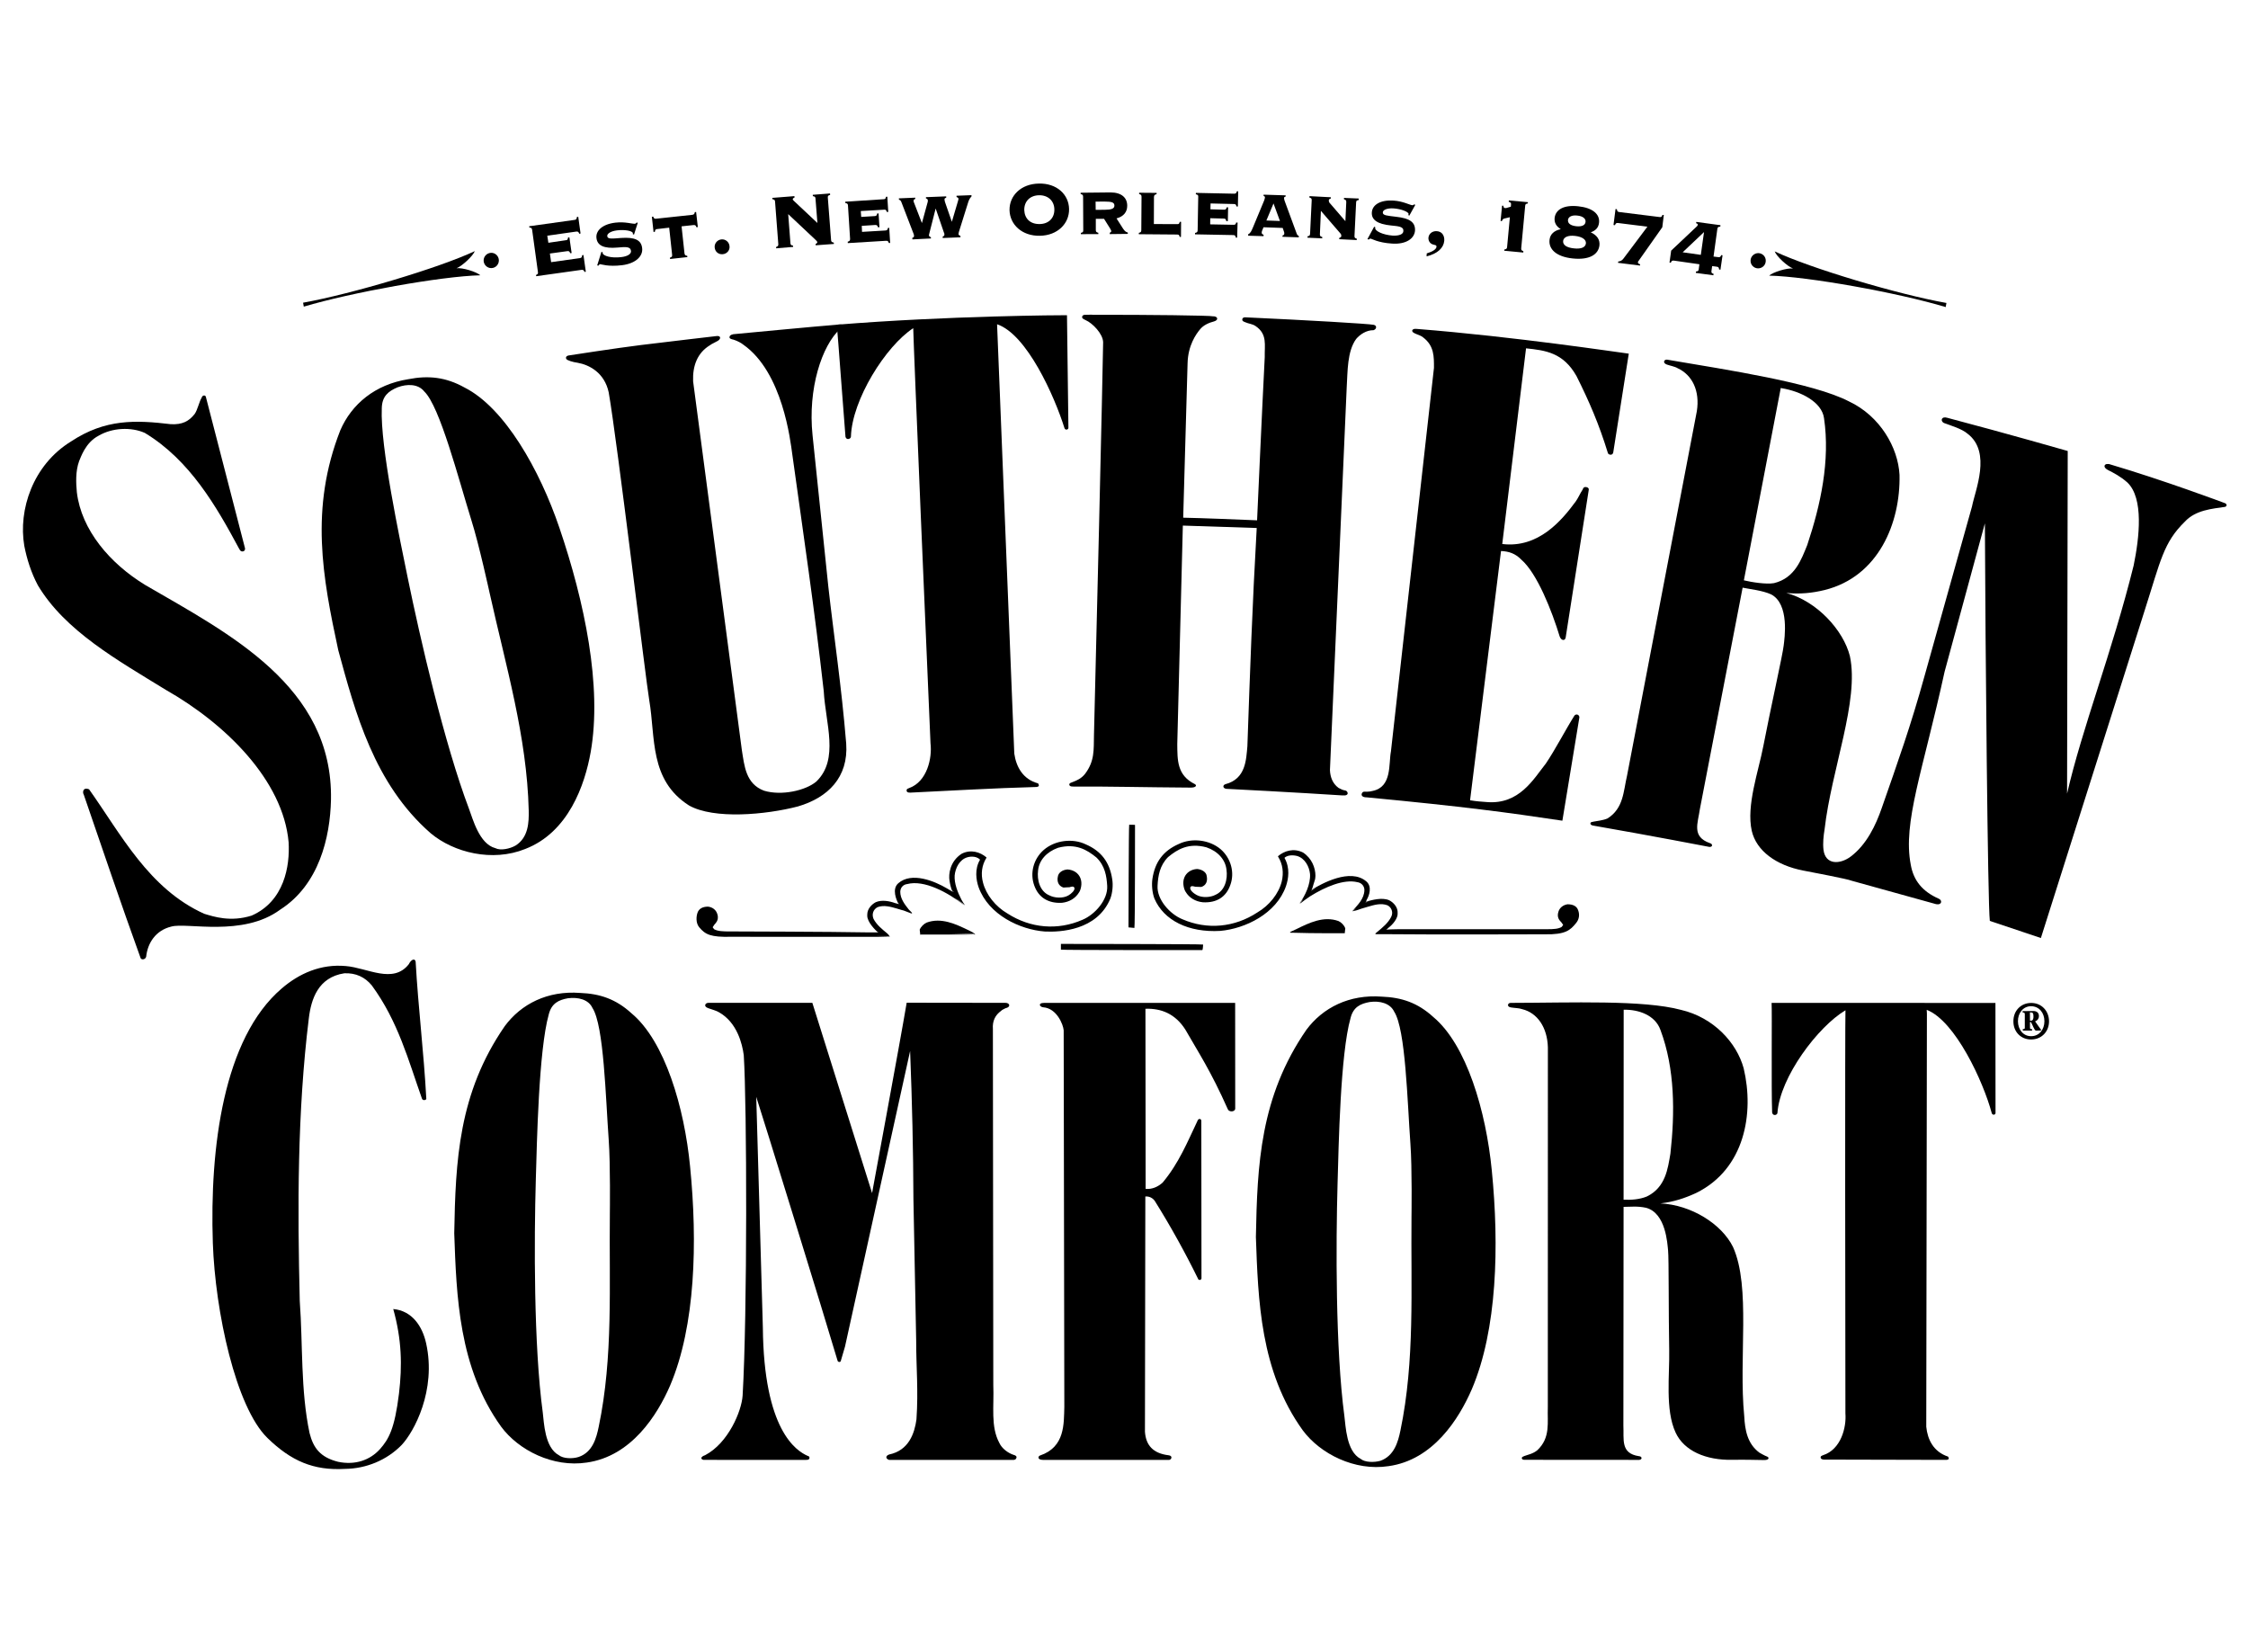 <?xml version="1.0" standalone="no"?><!DOCTYPE svg PUBLIC "-//W3C//DTD SVG 1.1//EN" "http://www.w3.org/Graphics/SVG/1.1/DTD/svg11.dtd"><svg width="98px" height="72px" version="1.1" xmlns="http://www.w3.org/2000/svg" xmlns:xlink="http://www.w3.org/1999/xlink" xml:space="preserve" style="fill-rule:evenodd;clip-rule:evenodd;stroke-linejoin:round;stroke-miterlimit:1.414;"><g><g transform="matrix(0.706,0,0,0.706,1,8.001)"><path d="M66.107,8.101c-0.158,-0.014 -0.515,0.011 -0.544,0.004c-0.174,0.014 -0.163,0.141 -0.159,0.175c0.024,0.068 0.166,0.131 0.211,0.15c0.435,0.189 1.073,0.848 1.085,1.367c-0.012,1.393 -0.465,20.569 -0.566,24.273c-0.018,0.893 0.047,1.583 -0.545,2.37c-0.229,0.297 -0.528,0.419 -0.73,0.496c-0.035,0.018 -0.116,0.041 -0.153,0.061c-0.141,0.047 -0.125,0.206 0.043,0.227c0.036,0 0.07,0.003 0.114,0.007c2.263,-0.013 4.301,0.046 7.232,0.064c0.333,0.006 0.408,-0.131 0.277,-0.211c-1.127,-0.551 -1.082,-1.51 -1.094,-2.477l0.344,-13.489l4.562,0.149c-0.268,4.677 -0.416,8.886 -0.577,13.482c-0.077,0.805 -0.087,2.005 -1.354,2.335c-0.164,0.05 -0.188,0.233 0.034,0.286c3.74,0.189 7.068,0.397 7.186,0.408c0.477,0.044 0.334,-0.28 0.184,-0.304c-0.214,-0.036 -0.232,-0.076 -0.421,-0.16c-0.373,-0.274 -0.512,-0.678 -0.531,-1.097l1.036,-23.654c0.061,-0.962 0.023,-2.195 0.581,-2.966c0.236,-0.279 0.632,-0.549 1.072,-0.543c0.2,-0.063 0.223,-0.285 0.019,-0.33c-0.286,-0.067 -4.108,-0.289 -7.941,-0.465c-0.186,0 -0.197,0.138 -0.17,0.195c0.031,0.055 0.107,0.085 0.176,0.11c0.203,0.093 0.434,0.097 0.639,0.238c0.737,0.503 0.543,1.163 0.562,1.911c-0.16,3.105 -0.473,10.08 -0.473,10.08c-1.068,-0.046 -3.492,-0.142 -4.562,-0.162l0.271,-9.546c0.028,-1.081 0.51,-1.773 0.772,-2.087c0.21,-0.259 0.547,-0.405 0.871,-0.489c0.302,-0.091 0.209,-0.328 -0.083,-0.312c-0.081,-0.048 -3.939,-0.104 -7.651,-0.092" style="fill:#000;fill-rule:nonzero;"/><path d="M95.058,39.338l1.043,-6.336c0.046,-0.161 -0.148,-0.307 -0.294,-0.161c-0.546,0.867 -1.201,2.13 -1.767,2.964c-0.772,0.976 -1.646,2.544 -3.641,2.383c-0.361,-0.029 -0.613,-0.038 -1.041,-0.111l1.911,-15.389c0.478,0.019 0.883,0.15 1.254,0.533c0.98,0.851 1.888,3.166 2.373,4.757c0.101,0.254 0.324,0.261 0.364,0.059l1.426,-9.122c0.04,-0.161 -0.223,-0.223 -0.307,-0.143c-0.056,0.056 -0.04,0.073 -0.071,0.124c-0.146,0.217 -0.267,0.508 -0.427,0.733c-0.861,1.172 -2.305,2.898 -4.536,2.626l1.469,-12.081c1.19,0.124 2.293,0.256 3.115,1.711c0.793,1.584 1.396,2.986 1.934,4.738c0.013,0.122 0.289,0.2 0.335,-0.017l0.96,-6.104c-0.694,-0.085 -7.006,-1.046 -13.102,-1.528c-0.298,-0.034 -0.359,0.161 -0.142,0.26c0.03,0.017 0.074,0.037 0.104,0.049c0.161,0.061 0.337,0.126 0.435,0.211c0.698,0.526 0.675,1.2 0.675,1.884l-2.656,23.68c-0.151,0.771 0.078,2.188 -1.122,2.44c-0.205,0.038 -0.15,0.045 -0.367,0.051c-0.075,0 -0.197,-0.013 -0.24,0.018c-0.116,0.093 -0.169,0.337 0.26,0.332c6.021,0.573 8.623,0.926 12.055,1.439" style="fill:#000;fill-rule:nonzero;"/><path d="M22.866,69.489c0.525,1.882 0.561,3.48 0.354,5.221c-0.266,2.174 -0.634,2.818 -1.172,3.426c-0.619,0.688 -1.538,1.006 -2.589,0.785c-1.107,-0.278 -1.531,-0.865 -1.761,-1.776c-0.561,-2.658 -0.407,-5.435 -0.605,-8.158c-0.139,-5.717 -0.154,-11.647 0.559,-17.438c0.143,-1.205 0.581,-2.541 2.191,-2.789c0.713,-0.032 1.276,0.237 1.697,0.746c1.63,2.223 2.261,4.633 3.104,7.006c0.061,0.125 0.239,0.074 0.264,0.009c-0.151,-2.854 -0.499,-5.628 -0.659,-8.478c-0.045,-0.231 -0.279,-0.142 -0.422,0.155c-0.974,1.244 -2.559,0.222 -3.891,0.115c-1.536,-0.14 -2.88,0.454 -3.964,1.39c-3.593,3.079 -4.444,9.825 -4.246,15.713c0.146,4.229 1.414,10.135 3.377,12.039c1.45,1.409 2.832,2.018 4.789,1.904c1.303,-0.016 2.571,-0.535 3.488,-1.471c0.765,-0.807 2.162,-3.375 1.517,-6.281c-0.232,-1.059 -0.872,-2.014 -2.031,-2.118" style="fill:#000;fill-rule:nonzero;"/><path d="M37.578,51.231c-0.962,-0.881 -1.952,-1.211 -3.166,-1.258c-2.018,-0.154 -3.648,0.682 -4.658,2.046c-2.867,4.148 -3.041,8.341 -3.122,12.791c0.138,3.866 0.268,8.288 2.894,11.941c1.077,1.458 3.207,2.536 5.291,2.217c2.749,-0.387 4.354,-2.926 5.147,-4.761c1.566,-3.68 1.695,-8.854 1.231,-13.514c-0.352,-3.65 -1.555,-7.743 -3.617,-9.462M35.553,76.757c-0.144,0.703 -0.38,1.576 -1.24,1.866c-0.382,0.122 -0.952,0.106 -1.22,-0.109c-0.886,-0.473 -0.916,-2.032 -0.996,-2.646c-0.559,-4.137 -0.536,-10.644 -0.428,-14.366c0.068,-2.318 0.18,-7.99 0.798,-10.197c0.174,-0.698 0.617,-0.901 1.189,-1.004c0.614,-0.078 1.266,0.067 1.513,0.603c0.706,1.088 0.812,5.532 1.002,8.153c0.109,1.486 0.07,4.497 0.07,4.497c-0.051,4.48 0.216,8.882 -0.688,13.203" style="fill:#000;fill-rule:nonzero;"/><path d="M87.086,51.458c-0.967,-0.883 -1.958,-1.209 -3.175,-1.256c-2.011,-0.152 -3.646,0.683 -4.656,2.041c-2.867,4.152 -3.037,8.35 -3.122,12.797c0.137,3.863 0.261,8.29 2.898,11.943c1.078,1.448 3.203,2.526 5.29,2.207c2.754,-0.379 4.35,-2.914 5.146,-4.752c1.569,-3.676 1.694,-8.857 1.232,-13.512c-0.356,-3.655 -1.558,-7.755 -3.613,-9.468M85.058,76.987c-0.144,0.705 -0.385,1.569 -1.238,1.873c-0.384,0.108 -0.957,0.102 -1.221,-0.121c-0.886,-0.463 -0.918,-2.028 -1.003,-2.648c-0.551,-4.132 -0.525,-10.629 -0.42,-14.359c0.067,-2.322 0.173,-7.988 0.799,-10.197c0.167,-0.694 0.615,-0.901 1.189,-1.002c0.614,-0.086 1.263,0.072 1.51,0.6c0.704,1.085 0.81,5.525 1,8.152c0.111,1.49 0.067,4.498 0.067,4.498c-0.044,4.484 0.216,8.883 -0.683,13.204" style="fill:#000;fill-rule:nonzero;"/><path d="M61.188,78.499c-0.361,-0.113 -0.742,-0.401 -0.897,-0.742c-0.548,-1.021 -0.319,-2.248 -0.373,-3.586l-0.025,-21.969c-0.038,-0.494 0.143,-0.858 0.5,-1.117c0.037,-0.058 0.28,-0.168 0.28,-0.168c0.359,-0.075 0.253,-0.342 -0.012,-0.332l-6.091,-0.008c-0.438,2.601 -2.147,11.78 -2.136,11.756l-3.69,-11.75l-6.414,0.002c-0.186,-0.008 -0.344,0.221 -0.006,0.332c0.21,0.074 0.52,0.16 0.654,0.25c1.113,0.623 1.439,1.94 1.532,2.653c0.196,3.074 0.223,16.024 -0.071,21.007c-0.059,0.965 -0.888,2.942 -2.318,3.688c-0.268,0.087 -0.303,0.24 -0.1,0.288l6.28,0.003l0.143,-0.008c0.165,-0.012 0.162,-0.223 0.017,-0.239c-0.723,-0.317 -2.717,-1.601 -2.773,-7.942l-0.408,-14.228c0.24,0.7 4.376,14.081 5.011,16.254c0.016,0.052 0.025,0.091 0.069,0.103c0.079,0.039 0.147,-0.004 0.153,-0.092l0.248,-0.845l4.021,-18.252c0.123,3.151 0.194,6.114 0.204,9.144l0.17,8.738c-0.002,1.635 0.141,3.061 0.017,4.866c-0.118,0.858 -0.472,1.914 -1.683,2.165c-0.238,0.081 -0.232,0.264 -0.003,0.336l7.666,0c0.156,0 0.193,-0.1 0.201,-0.169c0.004,-0.027 -0.025,-0.074 -0.057,-0.091c-0.032,-0.026 -0.068,-0.035 -0.109,-0.047" style="fill:#000;fill-rule:nonzero;"/><path d="M98.837,63.181c0.442,0 0.835,-0.061 1.387,0.057c1.229,0.326 1.317,2.225 1.361,2.639c0.051,0.46 0.026,3.965 0.069,6.126c0.032,1.552 -0.261,3.711 0.397,5.117c0.521,1.122 1.857,1.712 3.506,1.679c0.772,-0.015 1.443,0.008 1.963,0.014c0.341,0 0.297,-0.174 0.187,-0.211c-0.204,-0.076 -0.445,-0.228 -0.486,-0.248c-0.751,-0.556 -0.89,-1.418 -0.933,-2.242c-0.356,-3.617 0.419,-7.965 -0.693,-10.454c-0.711,-1.435 -2.59,-2.599 -4.482,-2.691c0.821,-0.093 1.514,-0.323 2.215,-0.649c2.988,-1.476 3.587,-4.906 2.924,-7.695c-0.429,-1.572 -1.847,-3.133 -3.866,-3.604c-2.334,-0.627 -6.781,-0.438 -10.512,-0.432c-0.198,-0.007 -0.271,0.245 0.016,0.282c0.202,0.036 0.505,0.036 0.687,0.106c0.933,0.227 1.549,1.117 1.586,2.352l-0.004,22.213c-0.037,0.961 0.181,1.889 -0.651,2.67c-0.265,0.216 -0.587,0.277 -0.787,0.35c-0.035,0.015 -0.073,0.028 -0.107,0.047c-0.08,0.031 -0.108,0.183 0.092,0.191l7.093,0.005c0.214,-0.018 0.185,-0.221 -0.012,-0.229c-1.154,-0.173 -0.918,-1.034 -0.962,-1.901ZM100.269,62.543c-0.441,0.181 -0.957,0.218 -1.432,0.196l0.006,-11.729l0.037,0c0.854,-0.015 1.904,0.314 2.235,1.252c0.9,2.404 0.893,5.121 0.614,7.629c-0.16,0.922 -0.292,2.087 -1.46,2.652" style="fill:#000;fill-rule:nonzero;"/><path d="M118.756,78.803c0.188,-0.013 0.188,-0.092 0.118,-0.202c-0.906,-0.298 -1.269,-1.061 -1.347,-1.844l0.04,-25.512l-0.012,-0.229c1.765,0.683 3.498,4.442 4.013,6.369c0.042,0.161 0.236,0.121 0.236,0.002l-0.005,-6.796l-13.822,-0.005c0.033,0.628 -0.023,5.298 0.033,6.767c0.006,0.057 0.044,0.115 0.093,0.141c0.021,0.013 0.064,0.015 0.095,0.015c0.084,-0.015 0.14,-0.075 0.14,-0.131c0.158,-2.218 2.501,-5.325 4.2,-6.334c-0.031,0.741 -0.015,20.708 -0.003,24.894c0.069,0.863 -0.276,2.221 -1.376,2.574c-0.008,0.004 -0.108,0.04 -0.127,0.062c-0.037,0.03 -0.08,0.209 0.193,0.211Z" style="fill:#000;fill-rule:nonzero;"/><path d="M35.057,35.102c0.716,-4.055 -0.378,-9.283 -1.931,-13.846c-1.217,-3.587 -3.384,-7.41 -5.85,-8.658c-1.176,-0.657 -2.254,-0.757 -3.476,-0.519c-2.066,0.326 -3.505,1.547 -4.2,3.147c-1.9,4.836 -1.096,9.095 -0.13,13.582c1.048,3.847 2.213,8.253 5.704,11.303c1.434,1.203 3.818,1.789 5.837,0.975c2.672,-1.028 3.686,-3.952 4.046,-5.984M31.231,38.702c0.016,0.739 -0.018,1.669 -0.808,2.168c-0.353,0.205 -0.933,0.328 -1.251,0.164c-0.999,-0.258 -1.395,-1.819 -1.627,-2.423c-1.52,-4.011 -3.025,-10.552 -3.794,-14.309c-0.478,-2.356 -1.696,-8.064 -1.593,-10.43c0.014,-0.74 0.407,-1.052 0.967,-1.288c0.59,-0.223 1.28,-0.223 1.657,0.255c0.96,0.917 2.106,5.365 2.909,7.948c0.468,1.474 1.126,4.493 1.126,4.493c1.003,4.512 2.305,8.868 2.414,13.422" style="fill:#000;fill-rule:nonzero;"/><path d="M111.181,41.134c-0.047,-0.413 0,-0.854 0.068,-1.268c0.426,-3.718 2.153,-7.936 1.562,-10.689c-0.4,-1.597 -2.039,-3.399 -3.929,-3.9c0.854,0.083 1.599,0.007 2.37,-0.181c3.338,-0.831 4.688,-4.154 4.624,-7.109c-0.087,-1.679 -1.195,-3.633 -3.129,-4.54c-2.224,-1.147 -7.438,-1.931 -11.212,-2.573c-0.196,-0.031 -0.315,0.199 -0.026,0.302c0.194,0.07 0.498,0.12 0.671,0.229c0.902,0.416 1.379,1.398 1.18,2.653l-4.308,22.494c-0.229,0.972 -0.209,2.014 -1.204,2.647c-0.295,0.127 -0.648,0.152 -0.858,0.196c-0.044,0.006 -0.081,0.015 -0.124,0.028c-0.092,0.012 -0.138,0.164 0.067,0.213c3.552,0.617 7.193,1.32 7.193,1.32c0.222,0.023 0.233,-0.187 0.033,-0.235c-1.131,-0.404 -0.732,-1.224 -0.609,-2.11l2.638,-13.66c0.446,0.092 1.214,0.169 1.748,0.409c1.164,0.589 0.838,2.742 0.786,3.17c-0.042,0.47 -0.836,4.013 -1.254,6.195c-0.3,1.566 -1.065,3.684 -0.716,5.239c0.284,1.234 1.506,2.132 3.181,2.453c0.536,0.105 2.753,0.521 2.99,0.629l5.214,1.446c0.353,0.069 0.396,-0.235 0.166,-0.335c-1.02,-0.451 -1.562,-1.125 -1.733,-2.1c-0.505,-2.607 0.751,-5.803 2.09,-11.921l2.487,-9.157c0.03,7.615 0.177,23.556 0.305,24.546l3.153,1.057l6.417,-20.252c0.973,-3.028 1.144,-4.158 2.473,-5.455c0.663,-0.721 1.695,-0.796 2.481,-0.913c0.133,-0.038 0.133,-0.195 -0.041,-0.242c0,0 -3.699,-1.392 -7.118,-2.401c-0.031,-0.008 -0.124,-0.002 -0.158,0c-0.137,0.029 -0.229,0.196 0.086,0.367c0.36,0.182 0.779,0.396 1.2,0.771c1.019,0.968 0.743,3.398 0.387,5.128c-1.329,5.352 -3.185,10.049 -4.11,14.083l0.04,-21.156c0,0 -3.672,-1.056 -7.442,-2.051c-0.353,-0.109 -0.439,0.188 -0.214,0.317c0.438,0.166 1.118,0.357 1.485,0.678c1.475,1.136 0.452,3.492 0.26,4.484l-2.919,10.424c-0.868,3.142 -1.665,5.357 -2.651,8.184c-0.364,1.055 -0.934,2.271 -1.933,3.015c-0.638,0.471 -1.548,0.526 -1.667,-0.429M108.127,24.671c-0.479,0.086 -1.379,-0.057 -1.862,-0.173l2.278,-11.879l0.05,0.015c1.174,0.192 2.486,0.843 2.621,1.853c0.387,2.626 -0.211,5.365 -1.036,7.832c-0.363,0.886 -0.752,2.035 -2.051,2.352" style="fill:#000;fill-rule:nonzero;"/><path d="M7.553,24.787c-2.179,-1.325 -3.946,-3.397 -4.224,-5.726c-0.051,-0.542 -0.094,-1.291 0.142,-1.929c0.093,-0.192 0.367,-1.135 1.209,-1.568c0.842,-0.49 2,-0.546 2.848,-0.167c2.775,1.678 4.413,4.528 5.804,7.118l0.068,0.117c0.105,0.164 0.404,0.082 0.291,-0.196l-2.399,-9.278c-0.04,-0.116 -0.221,-0.091 -0.256,0.065c-0.151,0.23 -0.254,0.761 -0.437,1.01c-0.351,0.44 -0.748,0.662 -1.47,0.624c-2.164,-0.257 -4.041,-0.335 -6.157,1.065c-2.363,1.45 -3.267,4.228 -2.889,6.444c0.155,0.799 0.418,1.648 0.836,2.434c1.683,2.825 4.943,4.64 7.904,6.461c3.69,2.093 7.241,5.59 7.582,9.404c0.088,1.473 -0.269,3.651 -2.286,4.534c-1.301,0.409 -2.328,0.067 -2.925,-0.113c-3.43,-1.547 -5.146,-4.924 -7.11,-7.685c-0.38,-0.155 -0.421,0.185 -0.327,0.333c1.148,3.34 2.285,6.704 3.493,10.042c0.026,0.179 0.306,0.16 0.359,-0.04c0.087,-0.834 0.579,-1.627 1.555,-1.861c0.95,-0.272 4.409,0.662 6.72,-1.044c2.397,-1.534 3.086,-4.451 3.137,-6.787c0.132,-7.007 -6.302,-10.255 -11.468,-13.257" style="fill:#000;fill-rule:nonzero;"/><path d="M63.044,50.589c-0.387,0 -0.268,0.25 -0.039,0.271c0.827,0.062 1.229,1.054 1.259,1.42l0.04,23.246c-0.032,1.055 0.047,2.475 -1.489,3.004c-0.13,0.029 -0.217,0.275 0.191,0.275l7.771,0c0.158,-0.021 0.23,-0.262 -0.039,-0.287c-0.953,-0.117 -1.398,-0.613 -1.456,-1.455l0.024,-14.521c0.243,-0.024 0.461,0.096 0.584,0.274c1.003,1.604 1.9,3.235 2.693,4.85c0.1,0.072 0.204,-0.007 0.19,-0.102l-0.01,-9.672c0.01,-0.183 -0.198,-0.183 -0.242,-0.009c-0.62,1.3 -1.14,2.593 -2.144,3.797c-0.286,0.261 -0.649,0.427 -1.053,0.392l-0.011,-11.122c0.976,-0.033 1.845,0.313 2.464,1.287c0.834,1.453 1.574,2.562 2.616,4.903c0.061,0.198 0.445,0.198 0.463,-0.024l-0.004,-6.527Z" style="fill:#000;fill-rule:nonzero;"/><path d="M42.831,9.416c0.27,-0.034 0.285,0.171 0.075,0.297c-0.205,0.12 -0.379,0.183 -0.484,0.27c-0.774,0.468 -1.078,1.263 -1.04,2.228l3.011,22.779c0.156,0.945 0.229,2.071 1.369,2.497c1.076,0.325 2.575,-0.006 3.233,-0.57c1.418,-1.375 0.563,-3.582 0.453,-5.582c-0.573,-5.094 -1.245,-9.599 -1.946,-14.645c-0.111,-0.785 -0.583,-5.042 -3.028,-6.748c-0.112,-0.095 -0.354,-0.226 -0.589,-0.302c-0.138,-0.029 -0.252,-0.061 -0.255,-0.141c-0.006,-0.077 0.032,-0.155 0.229,-0.197c0,0 5.346,-0.508 6.395,-0.586c0.116,-0.015 0.342,-0.04 0.354,0.023c0.076,0.115 -0.101,0.211 -0.144,0.235c-1.13,1.02 -2.009,3.687 -1.706,6.572l0.973,9.338c0.341,3.051 0.812,6.123 1.104,9.691c0.148,2.088 -1.134,3.343 -2.98,3.883c-1.992,0.519 -5.191,0.807 -6.726,-0.06c-2.465,-1.574 -2.062,-4.204 -2.454,-6.489c-0.211,-1.221 -1.966,-15.914 -2.504,-19.012c-0.26,-1.223 -1.205,-1.707 -1.92,-1.832c-0.316,-0.043 -0.649,-0.153 -0.693,-0.228c-0.068,-0.105 -0.002,-0.211 0.18,-0.229c0,0 2.915,-0.452 4.423,-0.638c1.505,-0.186 4.67,-0.554 4.67,-0.554" style="fill:#000;fill-rule:nonzero;"/><path d="M64.468,8.129l0.088,6.952c0.003,0.117 -0.199,0.171 -0.245,0.012c-0.616,-1.967 -2.319,-5.788 -4.16,-6.405l1.063,26.507c0.117,0.806 0.521,1.586 1.471,1.84c0.071,0.123 0.077,0.203 -0.111,0.222c-2.629,0.071 -5.303,0.23 -7.773,0.348c-0.293,0.018 -0.242,-0.17 -0.215,-0.211c0.015,-0.025 0.124,-0.06 0.137,-0.07c1.115,-0.4 1.427,-1.865 1.318,-2.756c-0.194,-4.305 -1.061,-24.87 -1.067,-25.638c-1.699,1.109 -3.78,4.416 -3.847,6.697c0,0.064 -0.059,0.123 -0.137,0.144c-0.035,0.004 -0.086,0.004 -0.102,-0.008c-0.053,-0.026 -0.089,-0.081 -0.098,-0.136c-0.127,-1.512 -0.469,-6.257 -0.536,-6.911c6.782,-0.553 13.979,-0.592 14.214,-0.587" style="fill:#000;fill-rule:nonzero;"/><path d="M123.478,51.174c0.131,0.012 0.131,0.04 0.134,0.123l0,0.8c0.001,0.084 0,0.105 -0.13,0.113l0.01,0.088l0.569,0l0,-0.09c-0.129,0 -0.129,-0.027 -0.129,-0.111l0,-0.325l0.06,0c0.106,0.181 0.213,0.526 0.305,0.526l0.315,-0.006l0,-0.049c-0.059,-0.076 -0.117,-0.156 -0.179,-0.25l-0.187,-0.266c0.157,-0.051 0.242,-0.191 0.238,-0.318c0.004,-0.221 -0.147,-0.32 -0.344,-0.32l-0.663,0.007l0,0.078ZM123.928,51.174l0.077,0.003c0.099,0.005 0.141,0.055 0.141,0.24c0.006,0.111 -0.017,0.268 -0.147,0.268l-0.066,0ZM124.011,52.847c0.637,-0.004 1.097,-0.486 1.097,-1.124c-0.003,-0.646 -0.469,-1.138 -1.109,-1.132c-0.642,0.004 -1.102,0.494 -1.091,1.145c-0.001,0.636 0.461,1.117 1.103,1.111M124.011,52.643c-0.487,0.008 -0.817,-0.399 -0.823,-0.915c-0.007,-0.52 0.331,-0.936 0.814,-0.936c0.492,0.007 0.821,0.402 0.821,0.931c0,0.514 -0.329,0.92 -0.812,0.92" style="fill:#000;"/><path d="M58.754,46.313c-0.096,-0.087 -0.35,-0.204 -0.35,-0.204c-0.799,-0.385 -1.696,-0.815 -2.607,-0.478c-0.161,0.072 -0.36,0.261 -0.423,0.439l0.035,0.318l0.027,-0.02l3.359,0c0.005,-0.014 -0.021,-0.024 -0.033,-0.039l0.035,0c-0.018,-0.002 -0.03,-0.01 -0.043,-0.016M58.781,46.37c0,0 -0.792,-0.015 -1.604,-0.039l1.531,0Z" style="fill:#000;fill-rule:nonzero;"/><path d="M81.231,45.534c-0.908,-0.328 -1.809,0.108 -2.605,0.502l-0.405,0.186c0,0.005 0.024,0.002 0.036,0.005c0.007,0.003 0.014,0.007 0.02,0.007c0.007,0.006 0.007,0.006 0.007,0c-0.007,0.012 -0.031,0.02 -0.055,0.02l0.373,0.006c0.851,0.034 2.985,0.027 2.985,0.027l0.041,0l-0.007,-0.017l0.031,-0.284c-0.067,-0.2 -0.259,-0.383 -0.421,-0.452" style="fill:#000;fill-rule:nonzero;"/><path d="M82.083,44.905c0,0 0.017,-0.006 0.021,-0.006l-0.012,-0.008c0.001,0.001 -0.006,0.008 -0.009,0.014" style="fill:#000;fill-rule:nonzero;"/><path d="M96.036,44.88c-0.081,-0.258 -0.311,-0.381 -0.659,-0.381c-0.272,0.041 -0.487,0.211 -0.562,0.455c-0.117,0.356 0.062,0.537 0.186,0.666l0.106,0.153l-0.093,0.125c-0.184,0.111 -0.451,0.149 -0.994,0.14c-0.008,-0.002 -9.131,0 -9.796,0c0.026,-0.028 0.065,-0.054 0.101,-0.094c0.252,-0.189 0.592,-0.58 0.56,-0.906c0.021,-0.349 -0.247,-0.649 -0.52,-0.787c-0.439,-0.19 -1.026,-0.024 -1.437,0.086c0.016,-0.029 0.036,-0.067 0.045,-0.11c0.161,-0.265 0.349,-0.824 -0.021,-1.14c-0.991,-0.848 -2.78,0.148 -3.376,0.517c0.047,-0.092 0.082,-0.208 0.111,-0.328c0.055,-0.159 0.1,-0.319 0.1,-0.319c0.012,-0.073 0.021,-0.149 0.023,-0.223c-0.002,-0.488 -0.225,-1.076 -0.767,-1.431c-0.592,-0.298 -1.177,-0.087 -1.532,0.217l-0.017,0.019l0.017,0.032c0.277,0.45 0.348,0.972 0.217,1.523c-0.188,0.75 -0.766,1.479 -1.509,1.911c-1.411,0.927 -3.095,1.08 -4.623,0.418c-0.775,-0.313 -1.584,-1.219 -1.536,-2.063c0.03,-0.612 0.132,-1.255 0.65,-1.776c0.581,-0.478 1.268,-0.894 2.367,-0.603c0.711,0.242 1.169,0.763 1.239,1.375c0.086,0.595 -0.094,1.308 -0.688,1.562c-0.299,0.158 -0.824,0.199 -1.168,0c-0.183,-0.101 -0.431,-0.305 -0.375,-0.467c0.047,-0.097 0.137,-0.082 0.305,-0.035l0.371,0.013c0.285,-0.093 0.405,-0.341 0.334,-0.675c-0.019,-0.224 -0.268,-0.404 -0.59,-0.435c-0.371,0.021 -0.673,0.224 -0.793,0.532c-0.141,0.342 -0.005,0.759 0.082,0.878c0.216,0.368 0.596,0.597 1.064,0.646c0.854,0.047 1.438,-0.328 1.696,-1.07c0.281,-0.768 0.036,-1.655 -0.598,-2.206c-0.694,-0.588 -1.785,-0.718 -2.604,-0.315c-0.94,0.416 -1.455,1.102 -1.61,2.146c-0.055,0.375 -0.013,0.843 0.121,1.209c0.58,1.357 2.104,2.115 4.069,2.003c1.534,-0.138 3.461,-1.054 4.058,-2.763c0.152,-0.451 0.263,-1.115 -0.093,-1.748c0.263,-0.245 0.733,-0.127 0.783,-0.114c0.484,0.146 0.752,0.661 0.795,1.118c0.038,0.63 -0.311,1.35 -0.651,1.811c0.018,-0.017 0.052,-0.031 0.08,-0.05c-0.018,0.021 -0.031,0.05 -0.049,0.067c0.188,-0.149 0.402,-0.31 0.628,-0.459c0.945,-0.588 2.084,-1.074 2.922,-0.869c0.229,0.033 0.396,0.207 0.423,0.42c0.003,0.027 0.003,0.05 0.003,0.07c-0.003,0.521 -0.426,0.949 -0.742,1.269c0.084,-0.058 0.172,-0.14 0.26,-0.214c-0.065,0.068 -0.131,0.13 -0.189,0.191c-0.021,0.014 -0.052,0.022 -0.059,0.028c0.01,0.006 0.02,0.006 0.029,0.009c-0.016,0.008 -0.022,0.024 -0.029,0.038c0.02,-0.026 0.049,-0.026 0.082,-0.038c0.142,-0.015 0.444,-0.132 0.444,-0.132l0.112,-0.034l0.305,-0.09c0.38,-0.111 0.811,-0.244 1.212,-0.09c0.186,0.096 0.287,0.27 0.291,0.471c0,0.077 -0.018,0.16 -0.059,0.241c-0.188,0.377 -0.535,0.658 -0.833,0.907l-0.167,0.139l0.058,0c-0.015,0.014 -0.026,0.016 -0.033,0.026l0.854,0c2.486,0.03 9.619,0.006 9.619,0.006c1.254,0.024 1.563,-0.249 1.922,-0.701c0.176,-0.21 0.228,-0.497 0.128,-0.771M84.929,46.079l-0.745,0c0.003,-0.008 0.018,-0.017 0.023,-0.024c0.097,0.013 0.357,0.016 0.722,0.024M83.122,44.325c-0.074,0.02 -0.154,0.036 -0.219,0.055c0.005,-0.01 0.005,-0.019 0.017,-0.023c0.063,-0.012 0.133,-0.02 0.202,-0.032M79.903,43.46c-0.133,0.072 -0.257,0.141 -0.356,0.205c0.012,-0.01 0.018,-0.026 0.024,-0.037c0.078,-0.047 0.193,-0.103 0.332,-0.168M78.833,44.439c0.088,-0.089 0.156,-0.201 0.232,-0.3c-0.039,0.082 -0.095,0.156 -0.145,0.232c-0.029,0.024 -0.061,0.044 -0.087,0.068" style="fill:#000;fill-rule:nonzero;"/><path d="M67.146,44.146c0.133,-0.354 0.178,-0.836 0.113,-1.208c-0.158,-1.038 -0.681,-1.728 -1.627,-2.137c-0.822,-0.396 -1.912,-0.254 -2.598,0.341c-0.636,0.555 -0.871,1.441 -0.582,2.212c0.264,0.728 0.867,1.103 1.71,1.053c0.456,-0.05 0.839,-0.28 1.06,-0.657c0.08,-0.11 0.22,-0.529 0.071,-0.875c-0.127,-0.311 -0.421,-0.5 -0.793,-0.527c-0.33,0.027 -0.57,0.21 -0.597,0.451c-0.015,0.053 -0.015,0.113 -0.018,0.158c0,0.248 0.128,0.432 0.365,0.51c-0.005,-0.006 0.373,-0.02 0.373,-0.02c0.153,-0.051 0.253,-0.068 0.303,0.034c0.05,0.151 -0.195,0.372 -0.371,0.472c-0.348,0.2 -0.867,0.156 -1.167,0c-0.599,-0.246 -0.782,-0.959 -0.704,-1.548c0.061,-0.618 0.52,-1.139 1.232,-1.394c1.091,-0.29 1.782,0.119 2.372,0.601c0.527,0.515 0.628,1.147 0.664,1.757c0.048,0.846 -0.747,1.76 -1.524,2.086c-1.525,0.67 -3.209,0.529 -4.632,-0.385c-0.738,-0.429 -1.32,-1.156 -1.513,-1.91c-0.143,-0.537 -0.075,-1.066 0.205,-1.52l0.011,-0.028l-0.021,-0.022c-0.358,-0.299 -0.938,-0.51 -1.521,-0.207c-0.722,0.476 -0.811,1.264 -0.742,1.664c0.027,0.17 0.085,0.48 0.191,0.676c-0.106,-0.066 -0.223,-0.133 -0.354,-0.207c-0.755,-0.447 -2.175,-1.036 -2.999,-0.317c-0.415,0.361 -0.116,1.041 0.015,1.283c-0.069,-0.019 -0.139,-0.036 -0.205,-0.054c-0.356,-0.129 -0.833,-0.219 -1.205,-0.057c-0.267,0.142 -0.521,0.426 -0.521,0.752c-0.002,0.018 -0.002,0.032 -0.002,0.045c0,0.021 0.006,0.031 0,0.039c0,0.402 0.521,0.906 0.663,1.029l-0.676,-0.002c-2.131,-0.043 -8.443,-0.059 -8.443,-0.059c-0.475,0.006 -0.786,-0.016 -1,-0.137c-0.005,-0.002 -0.09,-0.121 -0.09,-0.121l0.104,-0.158c0.092,-0.101 0.221,-0.237 0.217,-0.451c0.006,-0.062 -0.009,-0.141 -0.038,-0.221c-0.078,-0.241 -0.287,-0.408 -0.562,-0.442c-0.344,-0.004 -0.577,0.133 -0.658,0.382c-0.073,0.207 -0.117,0.618 0.104,0.887c0.381,0.463 0.729,0.619 1.948,0.592l9.813,0.004c0,-0.016 0,-0.027 -0.017,-0.047l0.017,0c-0.006,0.004 -0.015,-0.006 -0.015,-0.006c-0.03,-0.066 -0.147,-0.17 -0.147,-0.17c-0.301,-0.248 -0.64,-0.518 -0.831,-0.883c-0.12,-0.281 -0.025,-0.582 0.242,-0.725c0.398,-0.153 0.829,-0.021 1.214,0.089l0.305,0.092c-0.008,-0.006 0.102,0.026 0.102,0.026l0.516,0.197c0,-0.008 -0.01,-0.02 -0.024,-0.033l0.005,0c-0.01,-0.012 -0.022,-0.023 -0.022,-0.026c0.022,0.008 0.042,0.015 0.056,0.021c-0.062,-0.061 -0.136,-0.14 -0.217,-0.22c-0.26,-0.325 -0.527,-0.679 -0.527,-1.096c0,-0.017 0.003,-0.041 0.006,-0.065c0.026,-0.213 0.188,-0.386 0.418,-0.412c1.04,-0.277 2.514,0.504 3.542,1.322c-0.014,-0.023 -0.033,-0.048 -0.041,-0.074c0.02,0.013 0.041,0.027 0.065,0.051c-0.081,-0.105 -0.148,-0.225 -0.216,-0.342c-0.233,-0.453 -0.447,-0.996 -0.416,-1.487c0.044,-0.458 0.298,-0.981 0.779,-1.122c0.054,-0.02 0.517,-0.139 0.788,0.146c-0.347,0.582 -0.242,1.26 -0.087,1.705c0.618,1.704 2.552,2.612 4.082,2.73c0.947,0.046 3.236,-0.057 4.052,-2.035M57.407,43.632c0.019,0.043 0.037,0.09 0.061,0.117c-0.012,0 -0.021,-0.006 -0.036,-0.016c-0.006,-0.027 -0.019,-0.07 -0.025,-0.101M54.062,44.384c0.011,0.037 0.031,0.072 0.056,0.115c-0.012,-0.009 -0.024,-0.009 -0.024,-0.009c-0.013,-0.034 -0.025,-0.071 -0.032,-0.106M52.78,46.175c0.024,0.021 0.049,0.043 0.062,0.059l-0.016,0.002c-0.015,-0.014 -0.027,-0.041 -0.046,-0.061M53.495,46.503c-0.009,-0.021 -0.301,-0.028 -0.774,-0.037l0.734,-0.004c0.025,0.023 0.037,0.031 0.04,0.041M54.861,45.038c-0.007,-0.012 -0.033,-0.029 -0.057,-0.041c0.012,0.008 0.026,0.012 0.027,0.008c0.013,0.016 0.02,0.021 0.03,0.033M58.133,44.568c-0.199,-0.18 -0.422,-0.347 -0.65,-0.507c0.214,0.137 0.41,0.275 0.594,0.419c0.018,0.032 0.032,0.06 0.056,0.088" style="fill:#000;fill-rule:nonzero;"/><path d="M64.093,46.946l0,0.354c0.041,0.035 8.733,0.026 8.733,0.026c0.036,-0.037 0.048,-0.341 0.048,-0.341c-0.044,-0.034 -8.737,-0.039 -8.737,-0.039Z" style="fill:#000;fill-rule:nonzero;"/><path d="M68.669,39.636l-0.005,-0.042l-0.355,-0.007c-0.03,0.044 -0.043,6.338 -0.043,6.338l0.365,0.035c0.041,-0.035 0.038,-6.324 0.038,-6.324" style="fill:#000;fill-rule:nonzero;"/><path d="M26.773,5.228c0.367,-0.046 1.237,0.22 1.47,0.436c-2.416,0.058 -7.967,1.06 -10.901,1.935l-0.044,-0.243c3.02,-0.541 8.42,-2.157 10.604,-3.184c-0.11,0.292 -0.78,0.924 -1.129,1.056" style="fill:#000;fill-rule:nonzero;"/><path d="M28.447,4.763c-0.006,-0.256 0.192,-0.472 0.454,-0.486c0.258,-0.012 0.475,0.192 0.487,0.453c0.006,0.262 -0.192,0.483 -0.46,0.49c-0.252,0.008 -0.473,-0.199 -0.481,-0.457" style="fill:#000;fill-rule:nonzero;"/><path d="M109.302,5.245c-0.374,-0.046 -1.242,0.226 -1.479,0.439c2.421,0.057 7.966,1.059 10.904,1.942l0.045,-0.253c-3.019,-0.537 -8.422,-2.15 -10.604,-3.185c0.108,0.301 0.778,0.926 1.134,1.057" style="fill:#000;fill-rule:nonzero;"/><path d="M107.616,4.787c0.017,-0.265 -0.192,-0.479 -0.447,-0.492c-0.265,-0.004 -0.482,0.198 -0.491,0.454c-0.012,0.262 0.193,0.479 0.456,0.488c0.26,0.003 0.474,-0.192 0.482,-0.45" style="fill:#000;fill-rule:nonzero;"/><path d="M34.529,4.429l0.082,-0.019l0.146,1.032l-0.078,0.016c-0.052,-0.119 -0.081,-0.136 -0.198,-0.128l-2.788,0.391l-0.012,-0.075c0.114,-0.052 0.137,-0.081 0.117,-0.198l-0.355,-2.582c-0.021,-0.117 -0.043,-0.137 -0.17,-0.15l-0.012,-0.08l2.798,-0.391c0.11,-0.017 0.137,-0.055 0.144,-0.179l0.087,-0.013l0.142,1.031l-0.079,0.017c-0.046,-0.124 -0.085,-0.149 -0.197,-0.134l-1.779,0.252l0.068,0.438l1.065,-0.156c0.109,-0.007 0.135,-0.035 0.148,-0.166l0.084,-0.014l0.139,0.97l-0.089,0.008c-0.046,-0.118 -0.078,-0.14 -0.189,-0.124l-1.065,0.146l0.077,0.533l1.771,-0.249c0.107,-0.017 0.136,-0.055 0.143,-0.176" style="fill:#000;fill-rule:nonzero;"/><path d="M37.66,3.058c-0.021,-0.132 -0.491,-0.23 -0.98,-0.167c-0.396,0.049 -0.619,0.21 -0.6,0.356c0.021,0.202 0.315,0.151 0.866,0.112c0.811,-0.053 1.23,0.107 1.289,0.627c0.062,0.496 -0.395,0.948 -1.233,1.054c-0.879,0.11 -1.316,-0.068 -1.376,-0.063c-0.024,0.01 -0.055,0.036 -0.09,0.093l-0.077,-0.017l0.262,-0.837l0.079,0.027c0,0.016 -0.01,0.029 -0.006,0.048c0.022,0.173 0.533,0.329 1.152,0.25c0.404,-0.046 0.623,-0.202 0.601,-0.381c-0.036,-0.29 -0.352,-0.248 -0.842,-0.208c-0.806,0.072 -1.238,-0.114 -1.29,-0.581c-0.061,-0.46 0.369,-0.866 1.172,-0.958c0.598,-0.071 1.036,0.087 1.208,0.067c0.044,-0.01 0.074,-0.026 0.1,-0.079l0.068,0.027l-0.23,0.722l-0.074,-0.025c0.006,-0.027 0,-0.056 0.001,-0.067" style="fill:#000;fill-rule:nonzero;"/><path d="M39.021,2.98l-0.082,0.009l-0.104,-0.936l0.083,-0.013c0.045,0.118 0.08,0.144 0.191,0.13l2.218,-0.238c0.111,-0.02 0.139,-0.046 0.16,-0.169l0.08,-0.007l0.107,0.932l-0.087,0.009c-0.04,-0.124 -0.081,-0.144 -0.192,-0.133l-0.726,0.078l0.18,1.663c0.015,0.105 0.046,0.139 0.169,0.158l0.01,0.078l-1.069,0.117l-0.009,-0.081c0.127,-0.042 0.146,-0.076 0.135,-0.188l-0.18,-1.665l-0.725,0.084c-0.12,0.007 -0.142,0.045 -0.159,0.172" style="fill:#000;fill-rule:nonzero;"/><path d="M43.126,3.449c0.256,-0.032 0.484,0.167 0.504,0.415c0.032,0.253 -0.158,0.475 -0.414,0.498c-0.262,0.027 -0.478,-0.146 -0.502,-0.415c-0.027,-0.246 0.163,-0.475 0.412,-0.498" style="fill:#000;fill-rule:nonzero;"/><path d="M47.555,3.836l0.003,0.076l-1.047,0.087l-0.006,-0.08c0.118,-0.049 0.143,-0.078 0.137,-0.186l-0.199,-2.601c-0.005,-0.113 -0.037,-0.144 -0.164,-0.168l-0.005,-0.08l1.365,-0.107l0.005,0.088c-0.081,0.03 -0.116,0.07 -0.109,0.111c0.003,0.037 0.046,0.071 0.104,0.127l1.419,1.332l-0.118,-1.5c-0.006,-0.11 -0.038,-0.139 -0.164,-0.158l-0.005,-0.083l1.066,-0.082l0.005,0.09c-0.128,0.031 -0.15,0.066 -0.141,0.175l0.2,2.606c0.008,0.11 0.043,0.139 0.166,0.162l0.011,0.084l-1.127,0.083l-0.006,-0.083c0.073,-0.034 0.112,-0.067 0.105,-0.111c-0.004,-0.04 -0.044,-0.078 -0.105,-0.14l-1.692,-1.591l0.138,1.784c0.009,0.112 0.037,0.141 0.164,0.165" style="fill:#000;fill-rule:nonzero;"/><path d="M51.762,2.06l0.821,-0.05c0.11,-0.005 0.145,-0.033 0.165,-0.16l0.086,-0.007l0.055,0.854l-0.095,0c-0.032,-0.116 -0.07,-0.144 -0.181,-0.138l-0.818,0.053l0.018,0.372l1.432,-0.085c0.112,-0.008 0.142,-0.033 0.167,-0.158l0.08,-0.006l0.057,0.933l-0.081,0.003c-0.044,-0.126 -0.07,-0.142 -0.186,-0.136l-2.348,0.142l-0.007,-0.084c0.124,-0.037 0.148,-0.078 0.148,-0.177l-0.13,-2.05c-0.005,-0.11 -0.035,-0.142 -0.167,-0.167l0,-0.079l2.351,-0.151c0.109,0 0.141,-0.027 0.161,-0.15l0.084,-0.008l0.058,0.939l-0.089,0.005c-0.038,-0.125 -0.067,-0.154 -0.18,-0.141l-1.428,0.083Z" style="fill:#000;fill-rule:nonzero;"/><path d="M54.093,0.995l-0.006,-0.081l1.01,-0.043l0.002,0.082c-0.073,0.016 -0.107,0.05 -0.104,0.128c-0.004,0.032 0.015,0.069 0.036,0.118l0.48,1.242l0.351,-1.282c0.011,-0.027 0.015,-0.065 0.015,-0.112c-0.004,-0.071 -0.04,-0.112 -0.117,-0.129l0,-0.078l1.25,-0.049l0,0.086c-0.087,0.018 -0.112,0.053 -0.103,0.123c0.001,0.032 0.007,0.069 0.021,0.119l0.431,1.243l0.381,-1.287c0.021,-0.081 0.03,-0.123 0.03,-0.123c0,-0.058 -0.044,-0.096 -0.121,-0.12l0,-0.08l0.923,-0.035l0,0.078c-0.131,0.128 -0.18,0.28 -0.229,0.439l-0.55,1.756c-0.019,0.06 -0.019,0.112 -0.023,0.131c-0.004,0.042 0.04,0.08 0.12,0.112l0,0.085l-1.096,0.044l0.003,-0.096c0.071,-0.019 0.11,-0.052 0.102,-0.13c-0.002,-0.054 -0.012,-0.086 -0.03,-0.112l-0.509,-1.483l-0.39,1.528c-0.019,0.074 -0.027,0.112 -0.027,0.123c0.005,0.054 0.042,0.094 0.121,0.12l0.003,0.079l-1.144,0.057l-0.006,-0.1c0.081,-0.02 0.111,-0.05 0.105,-0.125c0,-0.05 -0.009,-0.082 -0.024,-0.116l-0.75,-1.949c-0.037,-0.089 -0.061,-0.134 -0.155,-0.163" style="fill:#000;fill-rule:nonzero;"/><path d="M60.92,1.642c-0.013,-0.894 0.705,-1.621 1.808,-1.641c1.104,-0.029 1.853,0.671 1.869,1.57c0.017,0.899 -0.711,1.635 -1.801,1.653c-1.096,0.023 -1.852,-0.681 -1.876,-1.582M62.783,2.5c0.568,-0.007 0.917,-0.384 0.905,-0.905c-0.006,-0.519 -0.382,-0.882 -0.945,-0.873c-0.561,0.011 -0.92,0.378 -0.913,0.914c0.02,0.528 0.369,0.876 0.953,0.864" style="fill:#000;fill-rule:nonzero;"/><path d="M68.187,1.366c0.005,0.384 -0.219,0.669 -0.659,0.786l0.33,0.519c0.122,0.195 0.204,0.318 0.366,0.352l0,0.085l-1.114,0.013l0,-0.088c0.054,-0.014 0.092,-0.049 0.092,-0.093c-0.003,-0.049 -0.038,-0.103 -0.076,-0.173l-0.369,-0.588l-0.509,0l0,0.687c0,0.112 0.035,0.145 0.153,0.173l0.005,0.082l-1.081,0.004l0.003,-0.081c0.126,-0.025 0.145,-0.06 0.145,-0.172l-0.01,-2.047c0,-0.116 -0.028,-0.147 -0.151,-0.178l-0.003,-0.08l1.846,-0.019c0.677,6.66134e-16 1.032,0.323 1.032,0.818M66.241,1.624l0.575,-0.005c0.385,-0.003 0.584,-0.066 0.58,-0.261c0,-0.208 -0.19,-0.243 -0.602,-0.246l-0.56,0.003Z" style="fill:#000;fill-rule:nonzero;"/><path d="M70.001,0.654c-0.124,0.033 -0.153,0.063 -0.162,0.176l-0.006,1.67l1.425,0.005c0.117,0.007 0.144,-0.018 0.174,-0.143l0.082,0l-0.007,0.931l-0.079,0.005c-0.026,-0.129 -0.053,-0.148 -0.177,-0.151l-2.347,-0.019l0,-0.084c0.124,-0.03 0.148,-0.055 0.153,-0.166l0.014,-2.054c0,-0.107 -0.027,-0.146 -0.148,-0.177l0,-0.08l1.08,0.009Z" style="fill:#000;fill-rule:nonzero;"/><path d="M73.325,1.59l0.832,0.024c0.107,0 0.143,-0.019 0.17,-0.146l0.09,0l-0.016,0.851l-0.098,0c-0.017,-0.123 -0.049,-0.155 -0.166,-0.157l-0.823,-0.022l-0.004,0.379l1.431,0.027c0.11,0 0.145,-0.015 0.173,-0.139l0.088,0l-0.026,0.929l-0.081,0.007c-0.024,-0.129 -0.055,-0.158 -0.166,-0.162l-2.355,-0.045l0,-0.086c0.126,-0.026 0.156,-0.054 0.162,-0.167l0.036,-2.05c0.013,-0.105 -0.022,-0.146 -0.151,-0.173l0.01,-0.083l2.355,0.049c0.109,0 0.136,-0.029 0.172,-0.148l0.082,0.001l-0.02,0.938l-0.085,0c-0.028,-0.121 -0.059,-0.156 -0.166,-0.153l-1.436,-0.035Z" style="fill:#000;fill-rule:nonzero;"/><path d="M77.963,0.812c-0.058,0.007 -0.091,0.021 -0.091,0.083c0,0.058 0.014,0.124 0.045,0.199l0.726,1.97c0.027,0.078 0.048,0.129 0.142,0.175l-0.005,0.082l-1.004,-0.034l0.001,-0.078c0.07,-0.02 0.111,-0.052 0.109,-0.127c0.007,-0.023 -0.006,-0.07 -0.021,-0.117l-0.077,-0.224l-1.184,-0.043l-0.091,0.221c-0.009,0.039 -0.025,0.071 -0.021,0.1c-0.006,0.083 0.037,0.117 0.118,0.144l-0.006,0.085l-0.948,-0.028l0,-0.089c0.141,-0.061 0.203,-0.204 0.295,-0.421l0.69,-1.659c0.033,-0.098 0.049,-0.15 0.049,-0.18c0.007,-0.063 -0.014,-0.093 -0.08,-0.099l0.001,-0.086l1.361,0.042ZM77.618,2.311l-0.397,-1.082l-0.44,1.052Z" style="fill:#000;fill-rule:nonzero;"/><path d="M80.754,0.929c-0.08,0.015 -0.12,0.055 -0.118,0.105c-0.006,0.047 0.02,0.118 0.031,0.138l0.992,1.151l0.054,-1.173c0,-0.116 -0.023,-0.143 -0.143,-0.181l0.001,-0.083l0.91,0.038l0,0.094c-0.129,0.021 -0.155,0.044 -0.16,0.161l-0.1,2.045c-0.006,0.111 0.02,0.147 0.142,0.181l-0.005,0.084l-1.081,-0.053l0.004,-0.08c0.083,-0.027 0.123,-0.063 0.127,-0.113c0.003,-0.051 -0.021,-0.118 -0.029,-0.129l-1.232,-1.428l-0.062,1.439c-0.003,0.113 0.024,0.14 0.143,0.173l0,0.086l-0.91,-0.041l0.002,-0.084c0.128,-0.027 0.152,-0.053 0.159,-0.17l0.099,-2.042c0.007,-0.112 -0.019,-0.152 -0.14,-0.182l0.003,-0.088l1.32,0.069Z" style="fill:#000;fill-rule:nonzero;"/><path d="M85.562,1.881c0.007,-0.126 -0.444,-0.315 -0.935,-0.348c-0.402,-0.021 -0.646,0.094 -0.657,0.243c-0.017,0.201 0.281,0.206 0.835,0.277c0.805,0.091 1.181,0.323 1.153,0.85c-0.035,0.502 -0.568,0.861 -1.411,0.804c-0.888,-0.054 -1.277,-0.309 -1.335,-0.309c-0.036,0 -0.07,0.019 -0.116,0.062l-0.075,-0.03l0.415,-0.767l0.075,0.041c-0.006,0.006 -0.01,0.026 -0.013,0.045c-0.013,0.177 0.465,0.42 1.085,0.465c0.407,0.019 0.653,-0.089 0.656,-0.28c0.024,-0.278 -0.292,-0.298 -0.783,-0.348c-0.809,-0.081 -1.195,-0.347 -1.164,-0.804c0.03,-0.472 0.528,-0.781 1.335,-0.731c0.596,0.038 0.996,0.271 1.169,0.288c0.048,0 0.078,-0.017 0.113,-0.057l0.066,0.035l-0.366,0.66l-0.067,-0.029c0.006,-0.03 0.015,-0.054 0.02,-0.067" style="fill:#000;fill-rule:nonzero;"/><path d="M87.285,3.906c0.004,-0.117 -0.098,-0.106 -0.213,-0.143c-0.186,-0.051 -0.297,-0.224 -0.285,-0.42c0.025,-0.246 0.24,-0.422 0.517,-0.403c0.308,0.018 0.484,0.26 0.46,0.591c-0.035,0.436 -0.412,0.804 -1.093,0.963l0.011,-0.18c0.393,-0.123 0.582,-0.26 0.603,-0.408" style="fill:#000;fill-rule:nonzero;"/><path d="M91.478,4.072c0.12,-0.023 0.16,-0.047 0.167,-0.16l0.171,-1.833l-0.302,0.071c-0.104,0.021 -0.147,0.048 -0.191,0.167l-0.081,-0.006l0.092,-0.945l0.076,0c0.018,0.106 0.031,0.137 0.1,0.146c0.023,0 0.043,0.007 0.08,0l0.285,-0.083l0.011,-0.119c0.015,-0.111 -0.019,-0.142 -0.142,-0.185l0.01,-0.083l1.176,0.108l-0.007,0.079c-0.128,0.02 -0.158,0.048 -0.164,0.166l-0.242,2.592c-0.009,0.111 0.017,0.148 0.131,0.188l-0.003,0.085l-1.181,-0.112Z" style="fill:#000;fill-rule:nonzero;"/><path d="M94.579,2.121c0.064,-0.526 0.584,-0.816 1.467,-0.717c0.876,0.094 1.336,0.483 1.275,1.016c-0.033,0.29 -0.194,0.48 -0.512,0.591c0.394,0.182 0.572,0.455 0.538,0.801c-0.067,0.585 -0.639,0.919 -1.651,0.813c-1.009,-0.105 -1.494,-0.568 -1.432,-1.147c0.037,-0.342 0.27,-0.572 0.693,-0.662c-0.284,-0.18 -0.407,-0.403 -0.378,-0.695M95.764,4.002c0.458,0.053 0.718,-0.065 0.747,-0.306c0.021,-0.224 -0.205,-0.409 -0.668,-0.463c-0.452,-0.052 -0.707,0.085 -0.738,0.305c-0.026,0.245 0.193,0.414 0.659,0.464M96.488,2.363c0.024,-0.192 -0.167,-0.353 -0.504,-0.386c-0.343,-0.041 -0.555,0.074 -0.58,0.268c-0.02,0.209 0.149,0.349 0.508,0.391c0.353,0.036 0.558,-0.065 0.576,-0.273" style="fill:#000;fill-rule:nonzero;"/><path d="M98.508,4.814c0.144,-0.017 0.235,-0.065 0.322,-0.183l1.478,-1.968l-1.82,-0.228c-0.11,-0.007 -0.135,0.019 -0.184,0.136l-0.09,-0.012l0.126,-0.988l0.084,0.015c0.016,0.122 0.04,0.16 0.152,0.173l2.47,0.307c0.113,0.016 0.15,-0.006 0.191,-0.13l0.084,0.006l-0.093,0.755l-1.462,2.074c-0.02,0.033 -0.044,0.051 -0.044,0.077c-0.007,0.069 0.044,0.118 0.136,0.135l-0.007,0.081l-1.359,-0.17Z" style="fill:#000;fill-rule:nonzero;"/><path d="M103.306,5.431c0.13,-0.014 0.157,-0.032 0.172,-0.149l0.041,-0.299l-1.573,-0.225c-0.11,-0.009 -0.148,0.01 -0.195,0.136l-0.078,-0.019l0.102,-0.734l1.54,-1.452c0.052,-0.047 0.092,-0.076 0.103,-0.146c0.006,-0.05 -0.03,-0.068 -0.103,-0.097l0.012,-0.078l1.492,0.203l-0.009,0.09c-0.138,0.006 -0.168,0.036 -0.184,0.147l-0.235,1.699l0.275,0.034c0.116,0.02 0.155,-0.006 0.201,-0.124l0.081,0.012l-0.13,0.889l-0.083,-0.012c-0.011,-0.124 -0.043,-0.161 -0.149,-0.173l-0.28,-0.037l-0.042,0.296c-0.017,0.119 0.013,0.143 0.136,0.189l-0.023,0.083l-1.079,-0.147ZM103.804,2.996l-1.319,1.248l1.121,0.158Z" style="fill:#000;fill-rule:nonzero;"/></g></g></svg>